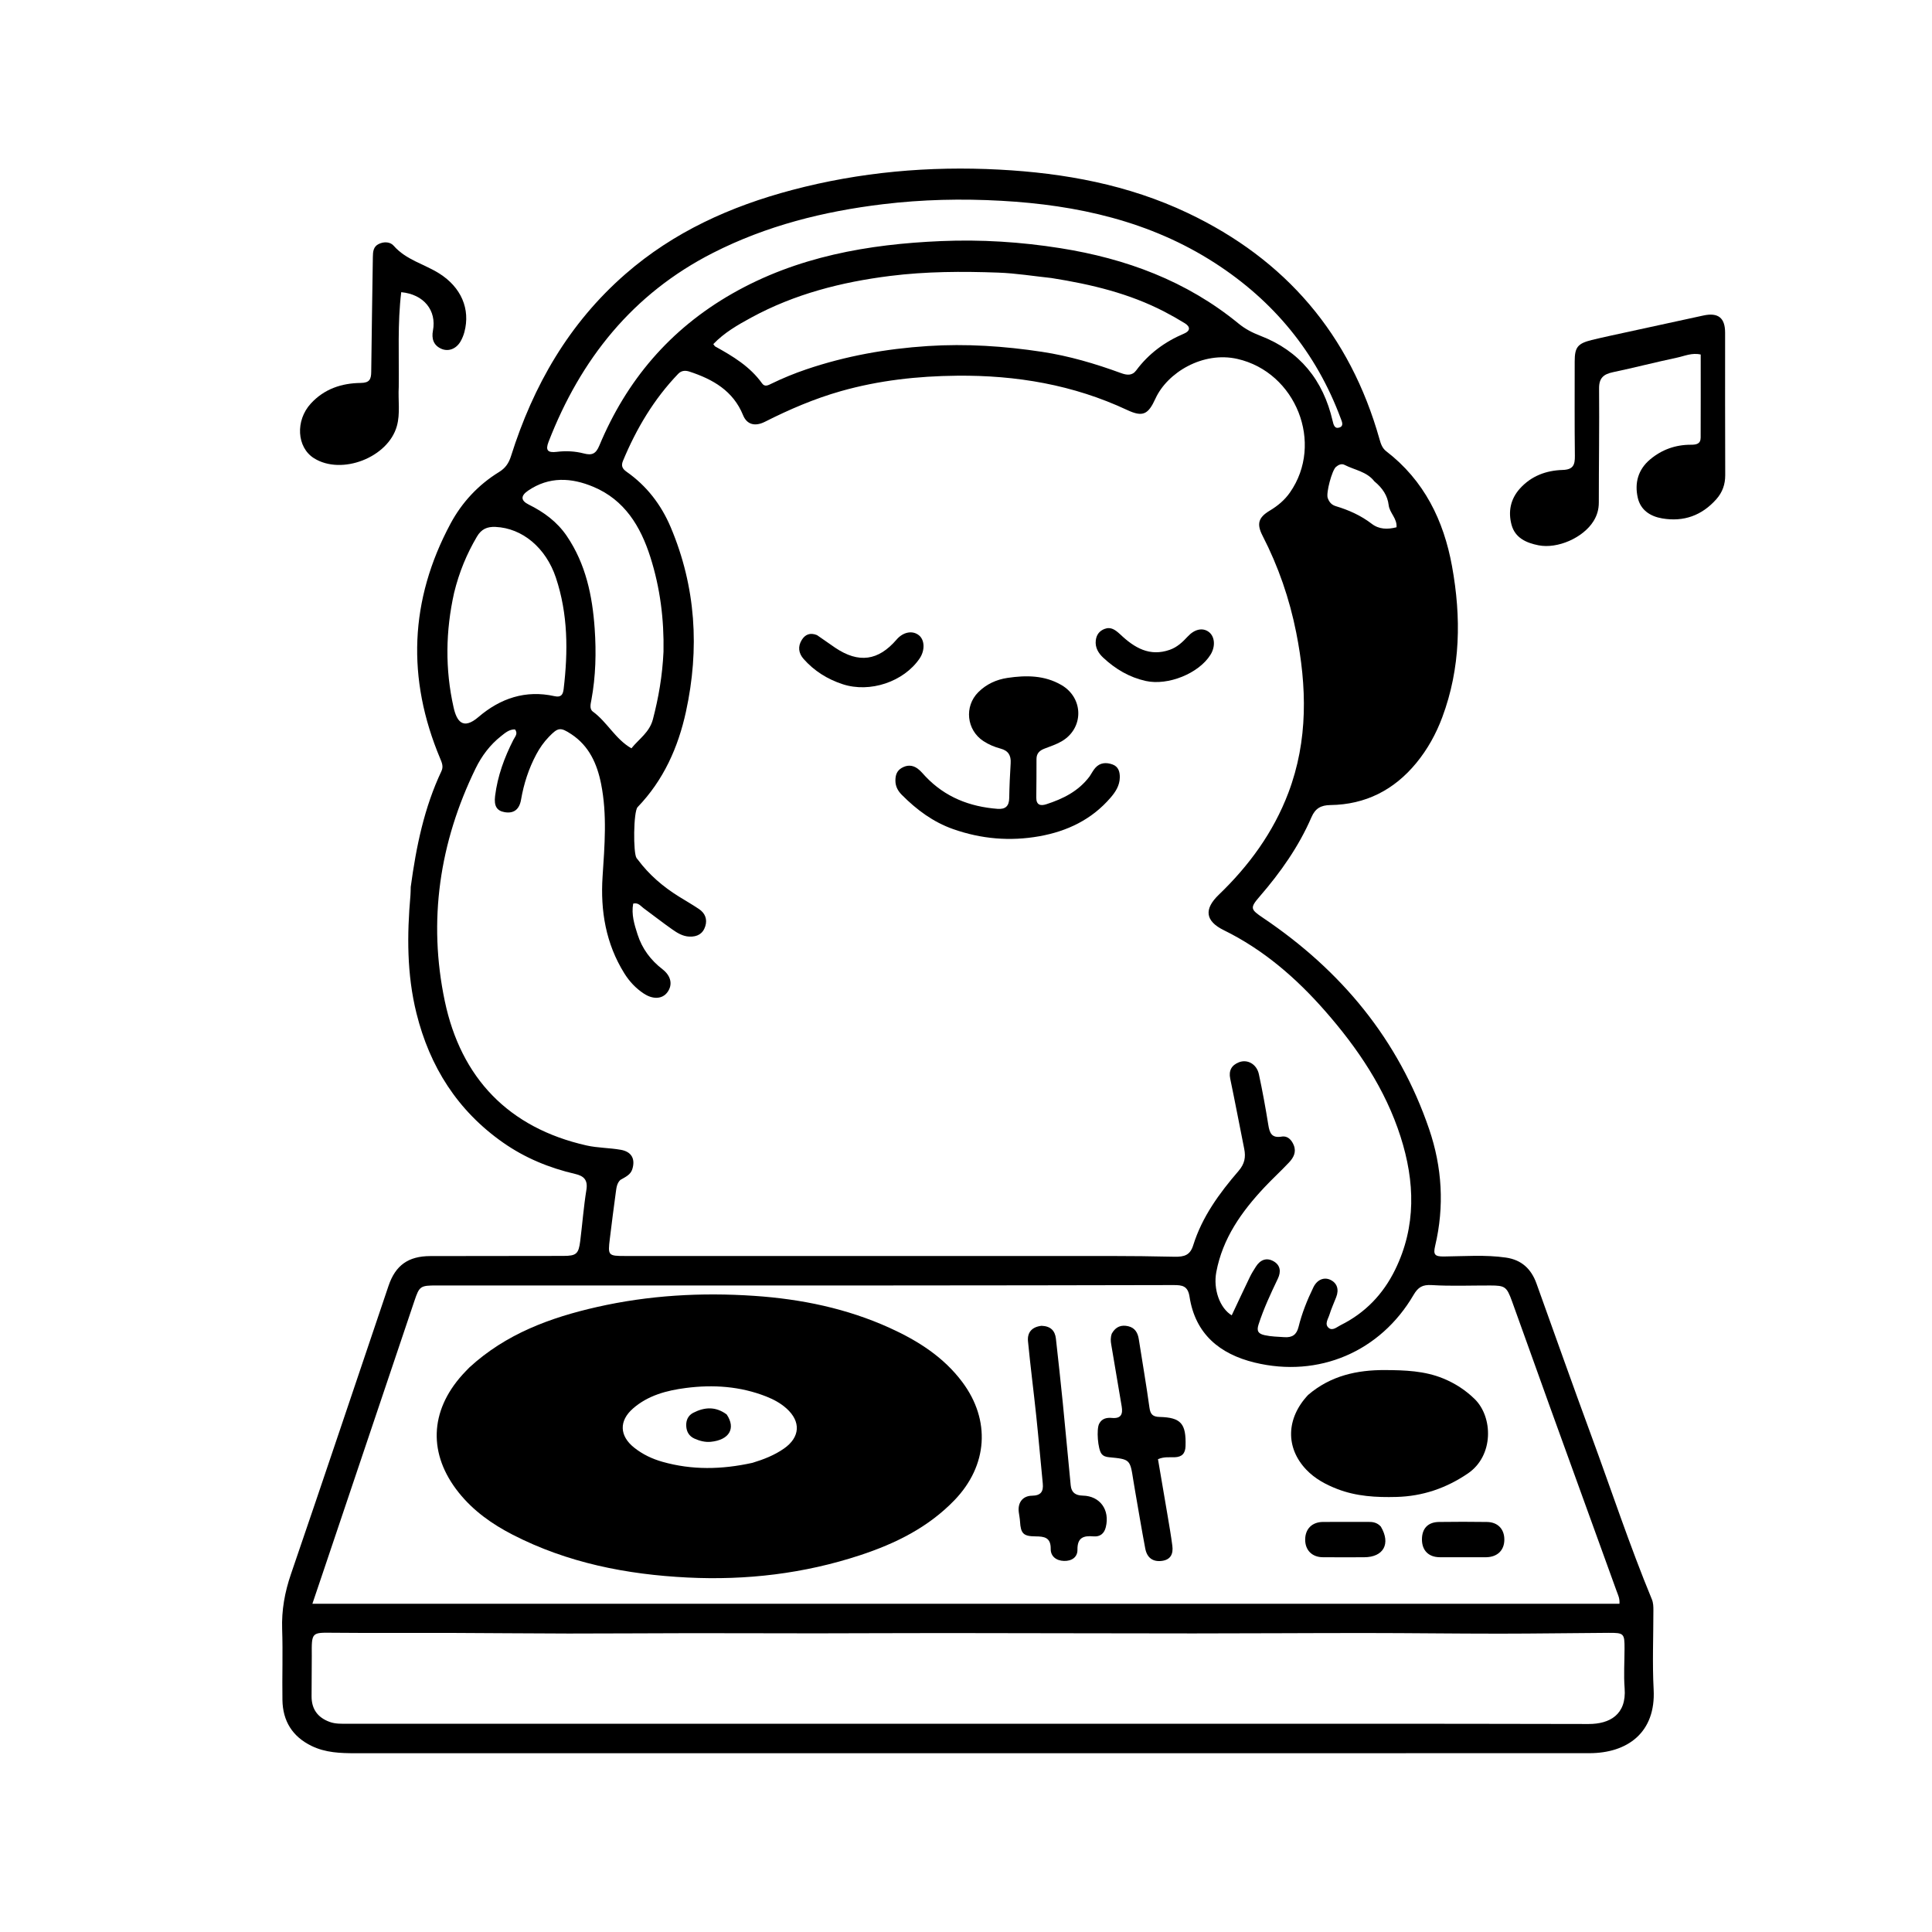 <svg version="1.1" id="Layer_1" xmlns="http://www.w3.org/2000/svg" xmlns:xlink="http://www.w3.org/1999/xlink" x="0px" y="0px"
	 width="100%" viewBox="0 0 1024 1024" enable-background="new 0 0 1024 1024" xml:space="preserve">
<path fill="#000000" opacity="1" stroke="none" 
	d="
M217.698,470.092 
	C220.598,448.647 224.851,428.02 233.98,408.7 
	C235.119,406.291 234.234,404.251 233.305,402.04 
	C215.503,359.698 217.057,318.085 238.769,277.572 
	C244.804,266.312 253.484,256.952 264.517,250.177 
	C267.886,248.109 269.67,245.481 270.847,241.745 
	C282.636,204.332 301.556,171.361 331.443,145.283 
	C357.114,122.883 387.228,109.338 419.831,100.704 
	C455.846,91.168 492.55,87.931 529.626,89.896 
	C564.2,91.728 597.945,97.898 629.573,112.916 
	C681.492,137.57 715.541,177.366 731.163,232.761 
	C731.863,235.242 732.614,237.541 734.711,239.153 
	C754.822,254.618 765.189,275.811 769.603,300.112 
	C774.514,327.152 774.192,354.035 764.422,380.199 
	C761.137,388.996 756.626,397.158 750.655,404.42 
	C738.883,418.734 723.739,426.449 705.129,426.698 
	C700.142,426.765 697.135,428.438 695.12,433.1 
	C688.383,448.684 678.707,462.381 667.628,475.187 
	C662.358,481.277 662.767,481.988 669.573,486.576 
	C710.877,514.423 741.263,550.969 757.466,598.444 
	C764.358,618.635 765.625,639.4 760.655,660.354 
	C759.557,664.987 760.48,666.013 765.26,665.964 
	C776.234,665.854 787.216,664.964 798.167,666.544 
	C806.477,667.743 811.59,672.553 814.36,680.268 
	C824.03,707.203 833.585,734.181 843.466,761.039 
	C854.094,789.925 863.74,819.174 875.507,847.636 
	C876.313,849.586 876.33,851.516 876.331,853.504 
	C876.339,867.503 875.73,881.533 876.466,895.493 
	C877.664,918.224 862.641,929.207 842.432,929.222 
	C805.435,929.25 768.438,929.234 731.441,929.233 
	C550.458,929.231 369.475,929.221 188.492,929.252 
	C180.443,929.253 172.513,928.99 165.087,925.357 
	C154.958,920.402 149.876,912.172 149.698,901.051 
	C149.498,888.555 149.978,876.042 149.547,863.558 
	C149.197,853.408 150.929,843.884 154.22,834.28 
	C171.641,783.43 188.706,732.458 205.922,681.537 
	C209.611,670.624 216.392,665.778 228.056,665.746 
	C251.554,665.681 275.052,665.705 298.55,665.661 
	C305.445,665.648 306.669,664.622 307.527,657.804 
	C308.665,648.75 309.348,639.629 310.803,630.63 
	C311.656,625.361 309.422,623.276 304.863,622.217 
	C291.109,619.021 278.262,613.749 266.637,605.599 
	C242.466,588.653 227.761,565.361 220.723,537.01 
	C215.612,516.422 215.693,495.513 217.542,474.54 
	C217.659,473.215 217.64,471.878 217.698,470.092 
M328.794,625.386 
	C326.966,627.135 326.726,629.524 326.413,631.794 
	C325.282,640.013 324.253,648.247 323.237,656.481 
	C322.123,665.504 322.323,665.701 331.445,665.701 
	C405.434,665.701 479.423,665.689 553.412,665.713 
	C576.408,665.72 599.41,665.539 622.394,666.096 
	C627.823,666.228 630.804,665.216 632.426,660.023 
	C637.144,644.918 646.31,632.393 656.451,620.639 
	C659.733,616.834 660.345,613.307 659.454,608.869 
	C656.97,596.502 654.631,584.106 652.049,571.761 
	C651.128,567.356 652.822,564.535 656.675,563.024 
	C661.195,561.251 666.089,564.038 667.225,569.309 
	C669.148,578.227 670.781,587.216 672.23,596.225 
	C672.929,600.565 674.019,603.333 679.393,602.414 
	C682.419,601.896 684.617,604.147 685.757,607.073 
	C687.189,610.746 685.522,613.663 683.19,616.144 
	C678.971,620.634 674.406,624.8 670.189,629.291 
	C658.066,642.203 648.017,656.313 644.659,674.237 
	C642.971,683.244 646.458,693.271 652.837,697.16 
	C656.024,690.401 659.172,683.626 662.419,676.899 
	C663.357,674.956 664.521,673.111 665.686,671.289 
	C668.006,667.66 671.359,666.374 675.091,668.539 
	C678.643,670.601 679.048,674.03 677.296,677.697 
	C673.491,685.661 669.747,693.64 667.038,702.081 
	C665.925,705.55 666.969,706.944 670.321,707.682 
	C673.772,708.441 677.234,708.48 680.716,708.724 
	C684.915,709.019 687.232,707.442 688.254,703.292 
	C690.049,695.998 692.853,689.037 696.128,682.286 
	C698.082,678.261 701.733,676.752 705.078,678.315 
	C708.66,679.989 709.82,683.37 708.215,687.506 
	C707.01,690.609 705.612,693.65 704.632,696.821 
	C703.934,699.079 701.911,701.816 704.204,703.784 
	C706.277,705.563 708.606,703.327 710.583,702.346 
	C723.585,695.892 733.115,685.932 739.465,672.954 
	C750.736,649.92 749.925,626.233 742.344,602.517 
	C734.243,577.177 719.634,555.563 702.24,535.739 
	C686.945,518.309 669.634,503.325 648.654,493.027 
	C638.788,488.184 638.025,481.873 645.988,474.225 
	C662.019,458.826 674.926,441.159 682.855,420.219 
	C693.403,392.358 692.701,363.838 687.006,335.196 
	C683.455,317.335 677.55,300.218 669.192,283.978 
	C665.934,277.647 666.977,274.253 672.99,270.651 
	C677.189,268.136 680.866,265.088 683.689,261.05 
	C701.907,234.985 686.884,197.286 655.819,190.229 
	C637.56,186.081 618.712,197.457 612.398,211.296 
	C608.568,219.691 605.723,221.193 597.42,217.307 
	C568.817,203.92 538.644,198.821 507.252,199.131 
	C486.341,199.338 465.803,201.602 445.657,207.321 
	C431.656,211.296 418.383,217 405.425,223.548 
	C400.086,226.246 395.828,224.955 393.851,220.08 
	C388.601,207.137 377.86,201.033 365.449,196.965 
	C363.309,196.263 361.201,196.318 359.446,198.146 
	C346.577,211.546 337.28,227.203 330.191,244.27 
	C329.117,246.857 329.796,248.427 332.146,250.075 
	C342.786,257.54 350.457,267.544 355.481,279.428 
	C368.872,311.102 370.831,343.876 363.569,377.207 
	C359.438,396.167 351.667,413.546 337.94,427.8 
	C335.741,430.083 335.514,452.229 337.411,454.836 
	C337.607,455.105 337.848,455.34 338.046,455.607 
	C343.986,463.613 351.41,469.967 359.84,475.201 
	C363.379,477.398 366.997,479.474 370.453,481.793 
	C373.688,483.963 374.994,487.159 373.824,490.911 
	C372.571,494.927 369.564,496.608 365.362,496.42 
	C361.828,496.263 358.985,494.482 356.286,492.589 
	C351.109,488.96 346.135,485.041 341.033,481.301 
	C339.513,480.187 338.312,478.259 335.607,478.928 
	C334.553,484.656 336.222,490.021 337.941,495.343 
	C340.366,502.854 344.828,508.843 351.12,513.713 
	C355.877,517.396 356.559,522.128 353.713,525.942 
	C350.993,529.589 346.084,529.81 341.217,526.612 
	C336.956,523.811 333.571,520.164 330.904,515.885 
	C321.108,500.165 318.189,482.801 319.373,464.661 
	C320.445,448.212 321.851,431.785 318.588,415.442 
	C316.476,404.865 312.252,395.387 302.865,389.17 
	C296.985,385.276 295.75,385.552 290.938,390.524 
	C288.252,393.299 286.06,396.429 284.249,399.826 
	C280.223,407.38 277.621,415.402 276.168,423.838 
	C275.259,429.115 272.246,431.284 267.486,430.469 
	C263.266,429.747 261.757,427.17 262.415,421.86 
	C263.721,411.316 267.311,401.526 272.108,392.113 
	C272.945,390.472 274.7,388.841 272.954,386.599 
	C269.875,386.534 267.719,388.47 265.544,390.187 
	C259.684,394.813 255.293,400.69 252.054,407.337 
	C232.916,446.598 226.799,488.053 235.746,530.595 
	C244.292,571.231 269.427,597.759 310.833,607.109 
	C316.784,608.452 323.048,608.348 329.076,609.425 
	C334.796,610.447 336.827,614.304 335.127,619.713 
	C334.236,622.546 331.77,623.705 328.794,625.386 
M471.5,681.317 
	C391.501,681.316 311.502,681.312 231.504,681.319 
	C222.773,681.32 222.291,681.651 219.627,689.559 
	C203.686,736.87 187.761,784.187 171.829,831.502 
	C169.783,837.579 167.725,843.653 165.569,850.034 
	C396.913,850.034 627.618,850.034 858.346,850.034 
	C858.584,847.198 857.548,845.265 856.821,843.255 
	C845.031,810.698 833.222,778.147 821.462,745.579 
	C814.734,726.949 808.133,708.274 801.38,689.653 
	C798.577,681.922 797.659,681.356 789.877,681.333 
	C779.544,681.302 769.184,681.749 758.889,681.121 
	C753.979,680.822 751.638,682.191 749.207,686.352 
	C731.624,716.459 698.861,730.427 664.99,722.189 
	C646.501,717.692 633.514,707.044 630.477,687.277 
	C629.591,681.509 626.599,681.101 621.995,681.114 
	C572.164,681.253 522.332,681.269 471.5,681.317 
M165.252,877.539 
	C165.215,884.704 165.182,891.869 165.142,899.034 
	C165.104,905.812 168.329,910.3 174.7,912.638 
	C177.776,913.767 180.919,913.624 184.075,913.624 
	C315.22,913.631 446.365,913.633 577.511,913.635 
	C665.663,913.636 753.815,913.541 841.967,913.755 
	C853.153,913.782 862.164,908.813 861.087,894.82 
	C860.551,887.864 861.023,880.83 861.037,873.832 
	C861.052,865.779 860.749,865.397 852.588,865.443 
	C833.286,865.55 813.984,865.867 794.683,865.87 
	C771.222,865.874 747.762,865.547 724.301,865.537 
	C693.694,865.524 663.087,865.754 632.481,865.749 
	C588.686,865.742 544.892,865.585 501.097,865.555 
	C478.294,865.539 455.49,865.695 432.687,865.706 
	C410.555,865.716 388.423,865.595 366.291,865.613 
	C344.667,865.631 323.042,865.827 301.418,865.804 
	C280.111,865.781 258.805,865.538 237.498,865.474 
	C217.191,865.412 196.883,865.602 176.578,865.396 
	C165.137,865.279 165.139,865.019 165.252,877.539 
M388.155,155.587 
	C422.461,136.027 460.079,129.421 498.835,127.779 
	C519.96,126.884 541.023,128.213 561.969,131.531 
	C596.793,137.048 628.883,148.892 656.428,171.469 
	C659.963,174.366 663.708,176.308 667.972,177.951 
	C688.864,185.997 701.332,201.452 706.328,223.115 
	C706.805,225.186 707.393,227.515 710.025,226.556 
	C712.359,225.706 711.238,223.46 710.622,221.801 
	C697.635,186.842 675.055,159.479 643.901,139.384 
	C609.54,117.222 570.961,108.662 530.723,106.422 
	C509.78,105.255 488.85,105.716 467.974,108.233 
	C436.529,112.025 406.218,119.618 377.839,134.064 
	C335.308,155.715 307.725,190.367 290.736,234.209 
	C289.025,238.626 290.249,240.089 295.091,239.488 
	C299.961,238.884 304.805,239.132 309.436,240.342 
	C313.803,241.484 315.846,240.511 317.645,236.203 
	C332.03,201.749 354.904,174.577 388.155,155.587 
M557.321,147.367 
	C547.914,146.371 538.526,144.834 529.094,144.491 
	C509.973,143.795 490.853,143.861 471.783,146.253 
	C445.984,149.487 421.16,155.832 398.195,168.314 
	C390.988,172.231 383.804,176.357 378.061,182.395 
	C378.651,183.133 378.803,183.484 379.067,183.63 
	C388.435,188.795 397.539,194.268 403.936,203.227 
	C405.367,205.232 407.199,204.169 408.862,203.36 
	C414.856,200.444 421.01,197.918 427.321,195.776 
	C448.211,188.685 469.659,184.849 491.701,183.415 
	C512.082,182.089 532.188,183.429 552.291,186.479 
	C566.669,188.66 580.507,192.749 594.112,197.729 
	C597.186,198.854 600.028,199.263 602.21,196.324 
	C608.841,187.393 617.434,181.102 627.628,176.789 
	C630.838,175.431 631.081,173.235 627.988,171.334 
	C624.446,169.156 620.823,167.093 617.132,165.181 
	C598.603,155.582 578.63,150.731 557.321,147.367 
M240.695,314.166 
	C236.165,334.411 235.854,354.681 240.419,374.962 
	C242.056,382.234 245.326,387.122 253.607,380.026 
	C265.14,370.145 278.552,365.56 293.886,368.981 
	C297.35,369.754 298.379,368.227 298.737,365.227 
	C301.122,345.259 301.094,325.478 294.613,306.121 
	C289.323,290.322 276.844,279.921 262.666,279.279 
	C258.174,279.076 255.133,280.446 252.799,284.399 
	C247.424,293.504 243.407,303.111 240.695,314.166 
M351.67,345.402 
	C351.996,328.306 349.896,311.542 344.688,295.223 
	C339.485,278.919 331.051,264.997 314.557,258.048 
	C302.906,253.138 291.097,252.421 279.919,260.039 
	C275.965,262.734 275.867,265.267 280.232,267.432 
	C288.282,271.424 295.274,276.538 300.403,284.085 
	C310.484,298.92 313.982,315.797 315.192,333.182 
	C316.07,345.782 315.765,358.456 313.445,370.987 
	C313.067,373.029 312.298,375.754 314.232,377.162 
	C321.833,382.696 326.107,391.715 334.657,396.627 
	C338.736,391.578 344.255,388.161 346.061,381.232 
	C349.053,369.748 351.081,358.196 351.67,345.402 
M728.419,255.096 
	C724.426,249.929 717.993,249.152 712.662,246.406 
	C711.046,245.573 709.402,246.352 708.069,247.49 
	C705.97,249.284 702.772,261.253 703.707,263.903 
	C704.451,266.012 705.635,267.566 708.022,268.283 
	C714.868,270.341 721.316,273.221 727.066,277.635 
	C730.941,280.611 735.446,280.677 740.184,279.464 
	C740.578,274.759 736.523,271.914 736.029,267.747 
	C735.436,262.751 732.841,258.737 728.419,255.096 
z"/>
<path fill="#000000" opacity="1" stroke="none" 
	d="
M853.234,178.003 
	C870.031,174.332 886.425,170.776 902.819,167.226 
	C910.633,165.534 914.334,168.416 914.341,176.304 
	C914.363,201.467 914.284,226.631 914.404,251.793 
	C914.428,256.765 912.911,260.958 909.707,264.575 
	C902.033,273.237 892.4,276.707 881.006,274.769 
	C874.655,273.689 869.536,270.344 868.055,263.818 
	C866.284,256.014 868.206,248.877 874.582,243.516 
	C880.802,238.287 888.091,235.706 896.2,235.72 
	C899.041,235.725 901.363,235.338 901.379,231.964 
	C901.447,217.333 901.408,202.702 901.408,187.908 
	C896.73,186.843 892.839,188.713 888.915,189.542 
	C877.539,191.948 866.272,194.872 854.895,197.273 
	C849.952,198.316 847.495,200.31 847.544,205.869 
	C847.721,226.027 847.4,246.189 847.405,266.349 
	C847.406,270.009 846.473,273.206 844.575,276.249 
	C839.097,285.031 825.583,291.009 815.453,289.02 
	C808.919,287.737 803.007,285.075 801.149,278.146 
	C799.304,271.263 800.526,264.6 805.525,259.013 
	C811.589,252.236 819.521,249.348 828.226,249.083 
	C833.817,248.913 834.773,246.436 834.716,241.642 
	C834.518,224.98 834.624,208.314 834.62,191.65 
	C834.619,184.068 836.14,182.098 843.595,180.214 
	C846.654,179.44 849.751,178.813 853.234,178.003 
z"/>
<path fill="#000000" opacity="1" stroke="none" 
	d="
M211.345,205 
	C210.94,212.28 212.216,219.13 210.339,225.856 
	C205.693,242.495 181.055,252.058 166.42,242.862 
	C157.276,237.115 156.471,222.909 164.732,213.899 
	C171.847,206.138 181.043,203.087 191.148,202.969 
	C195.84,202.914 196.718,201.103 196.757,197.055 
	C196.949,176.752 197.362,156.452 197.622,136.149 
	C197.658,133.335 197.905,130.714 200.709,129.335 
	C203.492,127.966 206.791,128.108 208.662,130.251 
	C215.207,137.746 224.819,139.918 232.769,144.919 
	C244.436,152.26 249.386,163.772 246.147,175.965 
	C245.683,177.714 244.977,179.456 244.066,181.016 
	C241.758,184.966 237.613,186.528 233.831,184.827 
	C229.671,182.956 228.688,179.379 229.471,175.249 
	C231.498,164.559 224.666,155.997 212.66,154.86 
	C210.66,171.369 211.538,187.953 211.345,205 
z"/>
<path fill="#000000" opacity="1" stroke="none" 
	d="
M577.542,411.47 
	C578.65,409.777 579.422,408.267 580.503,407.027 
	C583.037,404.121 586.382,403.991 589.667,405.184 
	C592.714,406.29 593.578,408.969 593.52,412.072 
	C593.439,416.352 591.315,419.648 588.669,422.728 
	C578.666,434.375 565.666,440.599 550.831,443.235 
	C535.315,445.992 520.095,444.691 505.175,439.437 
	C494.539,435.692 485.837,429.187 478.013,421.321 
	C475.982,419.28 474.6,416.907 474.587,413.813 
	C474.574,410.925 475.277,408.58 477.883,407.04 
	C480.771,405.334 483.673,405.435 486.317,407.348 
	C487.909,408.5 489.179,410.108 490.549,411.553 
	C500.932,422.502 513.938,427.577 528.738,428.709 
	C532.973,429.033 534.843,427.191 534.912,422.947 
	C535.011,416.795 535.288,410.642 535.674,404.501 
	C535.931,400.403 534.427,397.868 530.335,396.781 
	C527.121,395.928 524.048,394.635 521.226,392.79 
	C512.295,386.953 510.951,374.408 518.534,366.855 
	C522.81,362.596 528.131,360.172 533.989,359.303 
	C543.823,357.845 553.551,357.837 562.573,363.073 
	C574.397,369.934 574.566,385.971 562.731,392.893 
	C559.889,394.555 556.674,395.604 553.578,396.796 
	C550.999,397.789 549.364,399.308 549.367,402.278 
	C549.374,409.105 549.326,415.932 549.255,422.759 
	C549.213,426.717 551.541,427.254 554.553,426.273 
	C563.376,423.401 571.559,419.452 577.542,411.47 
z"/>
<path fill="#000000" opacity="1" stroke="none" 
	d="
M433.027,336.622 
	C436.502,338.949 439.56,341.23 442.726,343.35 
	C455.157,351.677 465.52,350.26 475.217,338.974 
	C478.698,334.923 483.681,333.981 487.072,336.733 
	C490.163,339.24 490.31,344.758 487.401,349.026 
	C478.994,361.363 461.106,367.382 446.645,362.647 
	C438.596,360.012 431.588,355.651 425.947,349.285 
	C423.234,346.223 422.771,342.669 424.967,339.156 
	C426.723,336.346 429.315,335.122 433.027,336.622 
z"/>
<path fill="#000000" opacity="1" stroke="none" 
	d="
M593.691,336.183 
	C601.323,343.426 609.378,348.154 620.034,344.398 
	C623.944,343.02 626.821,340.282 629.557,337.329 
	C633.11,333.494 637.318,332.55 640.534,334.828 
	C643.909,337.22 644.366,342.568 641.576,347.041 
	C635.391,356.958 619.074,363.528 607.297,360.93 
	C598.586,359.008 591.224,354.632 584.783,348.635 
	C582.16,346.193 580.32,343.199 580.797,339.354 
	C581.154,336.483 582.641,334.426 585.409,333.353 
	C588.794,332.04 591.144,333.861 593.691,336.183 
z"/>
<path fill="#000000" opacity="1" stroke="none" 
	d="
M248.784,724.773 
	C268.209,706.948 291.66,698.351 316.43,692.736 
	C343.864,686.518 371.722,684.939 399.712,686.828 
	C424.564,688.505 448.769,693.459 471.616,703.841 
	C486.498,710.604 500.078,719.201 510.036,732.509 
	C525.202,752.777 523.53,776.822 505.887,795.129 
	C491.98,809.559 474.644,818.114 455.925,824.279 
	C426.186,834.074 395.559,837.666 364.428,836.122 
	C332.132,834.52 300.776,828.376 271.679,813.404 
	C260.764,807.788 250.881,800.788 243.146,791.114 
	C226.903,770.796 227.636,748.045 245.088,728.647 
	C246.202,727.409 247.38,726.23 248.784,724.773 
M398.811,775.329 
	C404.73,773.536 410.463,771.311 415.564,767.734 
	C424.094,761.754 424.61,753.462 416.852,746.507 
	C413.725,743.703 410.069,741.728 406.16,740.186 
	C392.35,734.739 377.998,733.777 363.487,735.661 
	C353.37,736.974 343.477,739.565 335.503,746.529 
	C327.981,753.098 328.326,761.068 336.093,767.258 
	C340.592,770.845 345.66,773.249 351.166,774.802 
	C366.72,779.191 382.346,778.958 398.811,775.329 
z"/>
<path fill="#000000" opacity="1" stroke="none" 
	d="
M693.343,739.323 
	C705.281,729.11 719.318,726.085 734.078,726.164 
	C744.51,726.219 755.054,726.543 764.99,730.638 
	C771.227,733.209 776.73,736.763 781.585,741.497 
	C791.364,751.033 791.847,771.579 777.977,780.988 
	C766.486,788.782 754.044,793.038 740.17,793.41 
	C729.453,793.698 718.903,793.124 708.762,789.197 
	C702.634,786.823 696.921,783.744 692.364,778.962 
	C681.288,767.338 681.633,751.765 693.343,739.323 
z"/>
<path fill="#000000" opacity="1" stroke="none" 
	d="
M552.053,702.702 
	C556.849,702.872 559.183,705.299 559.653,709.513 
	C560.923,720.894 562.177,732.278 563.315,743.673 
	C564.767,758.213 566.07,772.767 567.503,787.309 
	C567.874,791.072 570.04,792.627 573.906,792.708 
	C583.053,792.898 588.343,800.279 586.1,809.423 
	C585.28,812.766 583.111,814.624 579.576,814.309 
	C574.332,813.842 570.979,814.897 571.076,821.376 
	C571.135,825.354 568.044,827.457 563.883,827.321 
	C559.738,827.185 556.847,824.811 556.901,820.961 
	C556.987,814.765 553.381,814.348 548.831,814.314 
	C542.417,814.266 541.016,812.82 540.634,806.438 
	C540.535,804.787 540.196,803.151 539.98,801.506 
	C539.323,796.507 541.965,792.83 546.993,792.757 
	C551.734,792.689 553.114,790.527 552.69,786.245 
	C551.51,774.346 550.489,762.43 549.238,750.538 
	C547.85,737.329 546.139,724.152 544.862,710.933 
	C544.42,706.364 546.764,703.295 552.053,702.702 
z"/>
<path fill="#000000" opacity="1" stroke="none" 
	d="
M589.289,706.806 
	C591.415,703.042 594.443,702.093 598.015,702.935 
	C601.526,703.763 603.055,706.363 603.588,709.804 
	C605.462,721.917 607.577,733.994 609.241,746.135 
	C609.735,749.738 611.128,750.923 614.615,751.011 
	C625.986,751.298 628.724,754.565 628.363,766.436 
	C628.243,770.366 626.477,772.239 622.607,772.372 
	C619.824,772.468 616.969,772.005 613.757,773.403 
	C615.442,783.277 617.154,793.196 618.82,803.123 
	C619.724,808.512 620.667,813.898 621.368,819.315 
	C621.9,823.425 620.607,826.637 615.945,827.284 
	C611.142,827.95 607.96,825.764 607.009,820.752 
	C605.091,810.649 603.42,800.5 601.652,790.369 
	C601.31,788.409 600.971,786.447 600.665,784.481 
	C598.952,773.464 598.958,773.442 587.817,772.358 
	C586.25,772.205 584.891,771.856 583.867,770.589 
	C581.859,768.105 581.067,757.523 582.576,754.61 
	C584.063,751.74 586.687,751.295 589.387,751.539 
	C594.201,751.974 595.206,749.501 594.525,745.459 
	C592.682,734.505 590.85,723.549 588.974,712.6 
	C588.659,710.766 588.533,708.973 589.289,706.806 
z"/>
<path fill="#000000" opacity="1" stroke="none" 
	d="
M781.946,825.365 
	C775.316,825.368 769.176,825.419 763.038,825.359 
	C757.223,825.303 753.744,821.825 753.666,816.145 
	C753.585,810.223 756.749,806.757 762.696,806.67 
	C771.156,806.546 779.62,806.557 788.08,806.673 
	C793.871,806.752 797.363,810.439 797.333,816.078 
	C797.303,821.641 793.725,825.184 787.912,825.359 
	C786.088,825.414 784.262,825.365 781.946,825.365 
z"/>
<path fill="#000000" opacity="1" stroke="none" 
	d="
M731.864,809.111 
	C737.272,818.258 733.274,825.322 723.083,825.373 
	C715.752,825.41 708.42,825.426 701.089,825.362 
	C695.375,825.313 691.745,821.597 691.771,815.996 
	C691.797,810.37 695.387,806.722 701.195,806.663 
	C709.192,806.582 717.191,806.67 725.189,806.627 
	C727.604,806.614 729.847,806.914 731.864,809.111 
z"/>
<path fill="#000000" opacity="1" stroke="none" 
	d="
M385.16,749.692 
	C390.158,757.119 386.481,763.2 376.776,764.182 
	C373.734,764.49 370.817,763.713 368.081,762.49 
	C365.263,761.231 363.859,758.866 363.714,755.775 
	C363.569,752.665 364.772,750.156 367.531,748.758 
	C373.39,745.789 379.254,745.318 385.16,749.692 
z"/>
</svg>